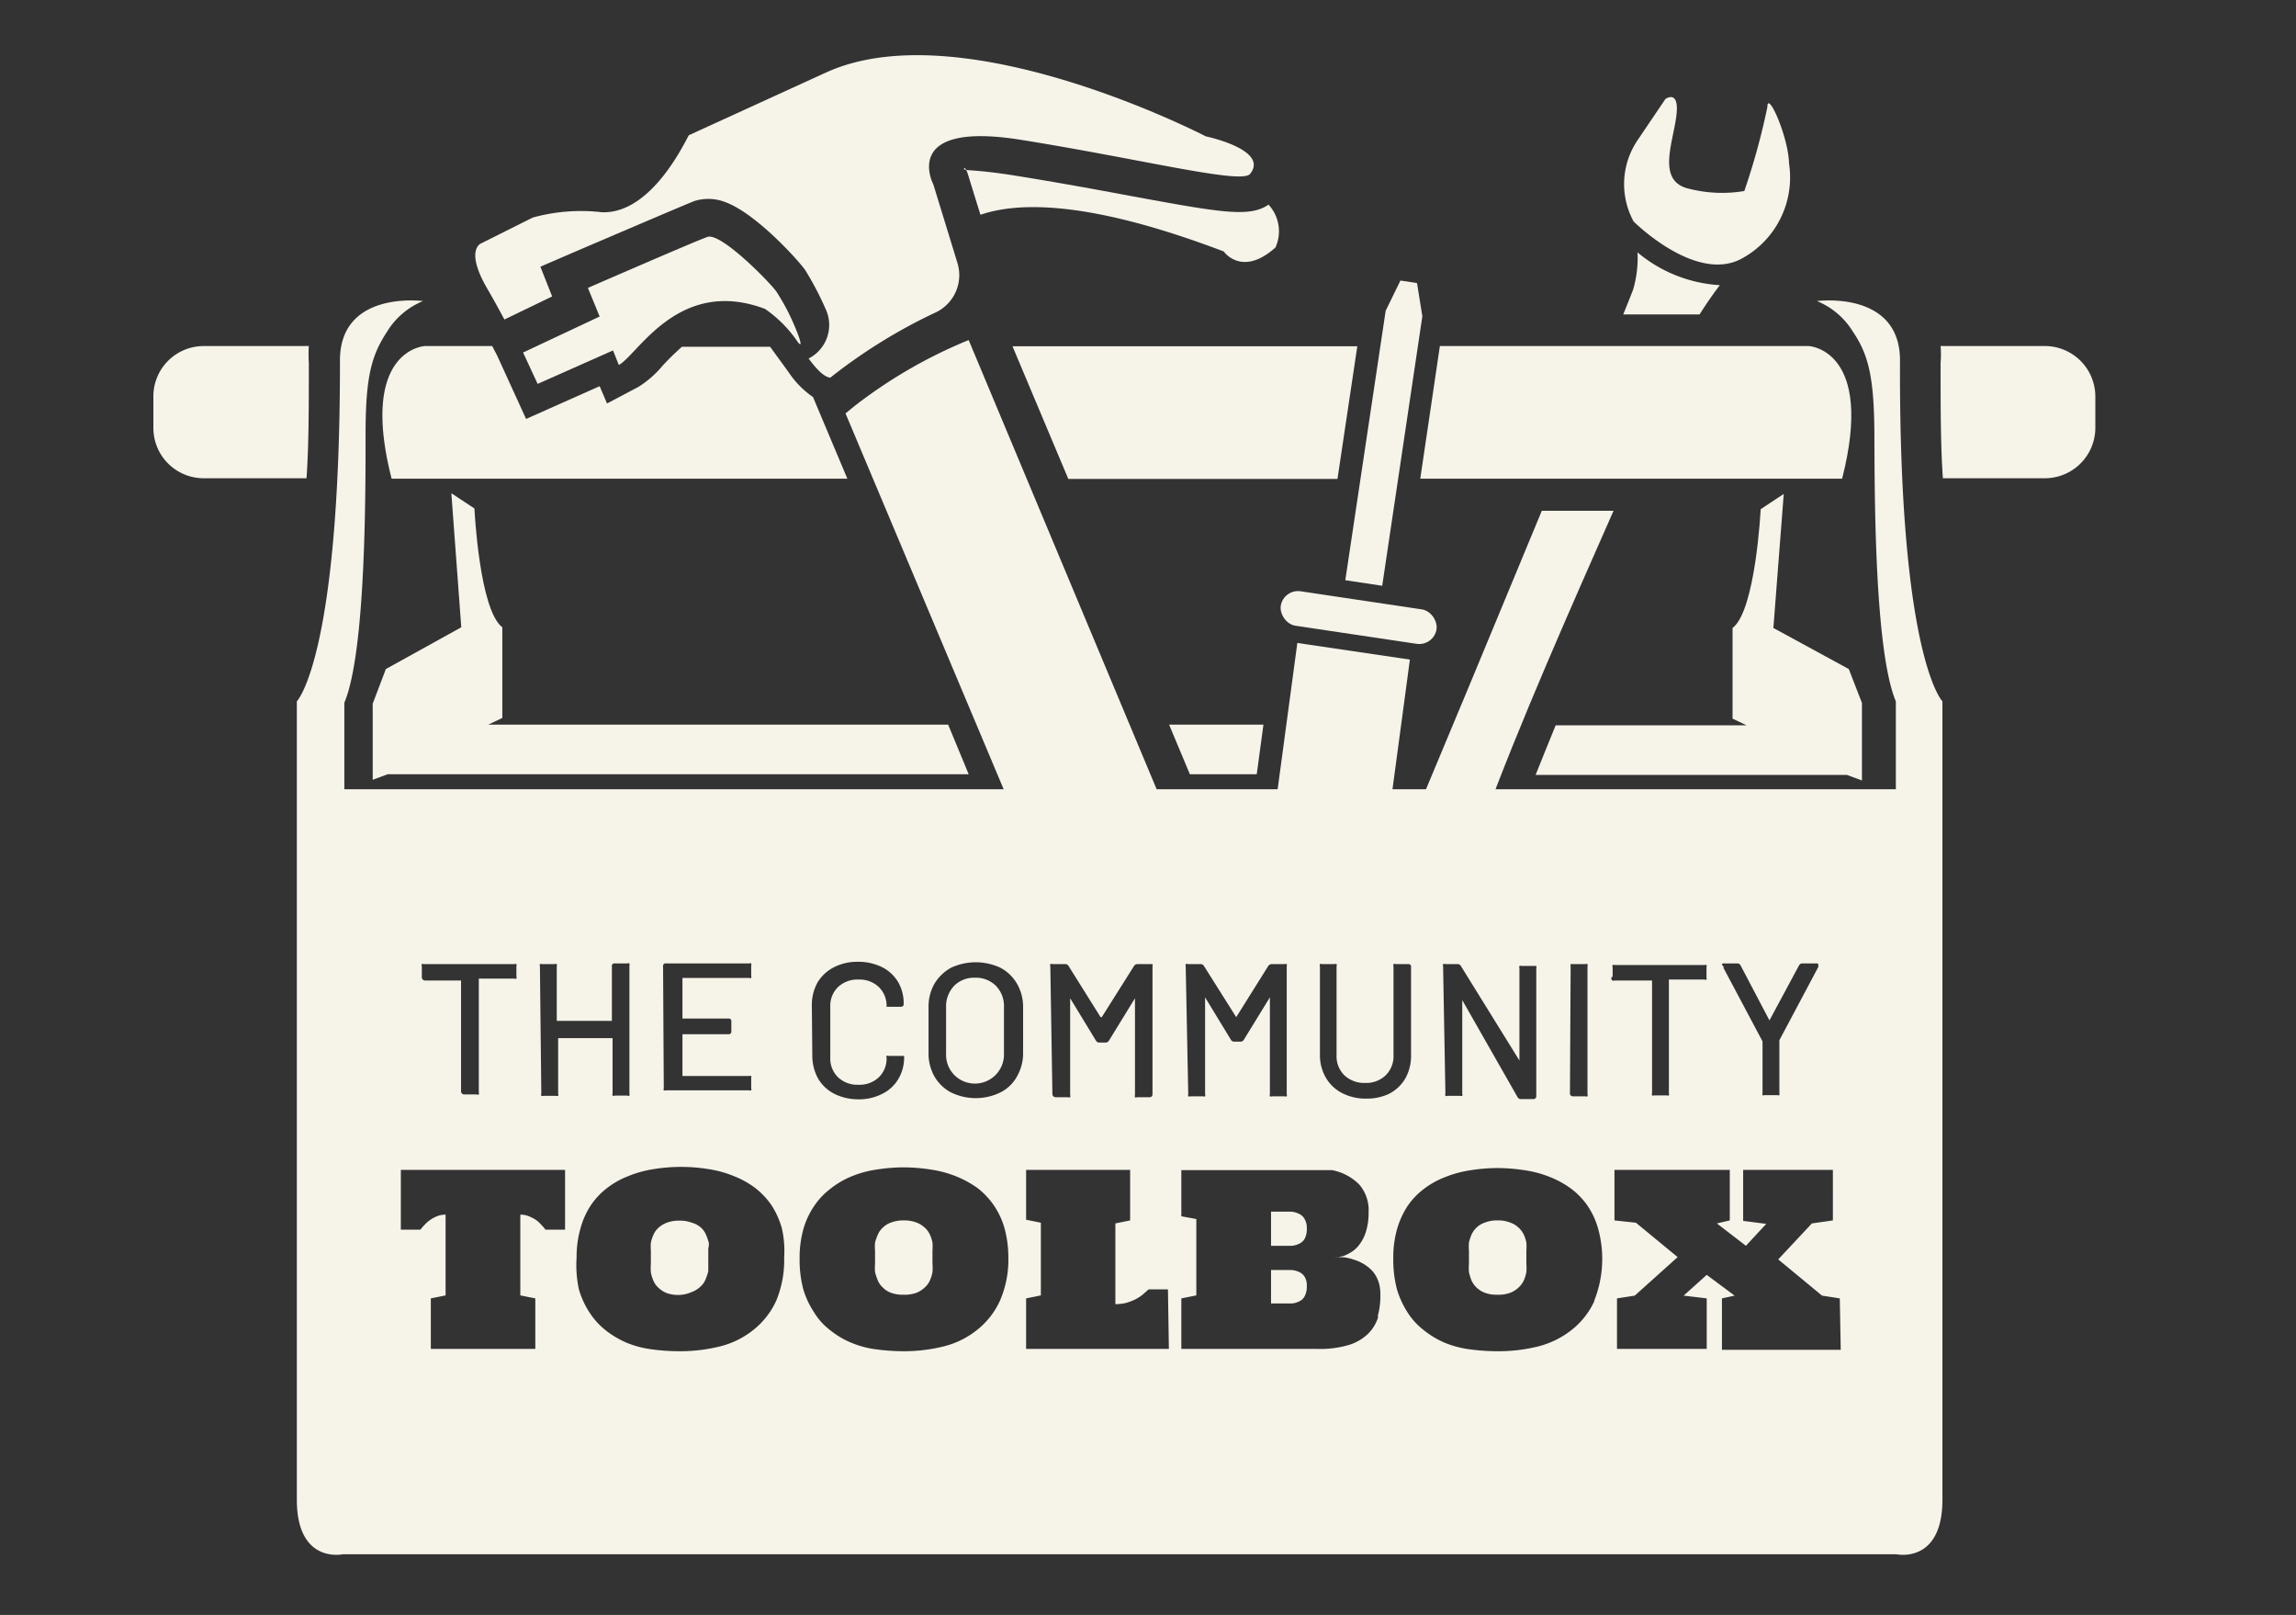 <svg id="Layer_2" data-name="Layer 2" xmlns="http://www.w3.org/2000/svg" viewBox="0 0 99.55 70"><rect x="0" y="0" width="99.55" height="70" fill="#333333" stroke="none"/><defs><style>.cls-1{fill:#f6f3e9;}</style></defs><title>WHITE</title><path class="cls-1" d="M50.79,35.74,42,14.74A21,21,0,0,0,37,17.64l-.34.28,7.5,17.82Z"/><polygon class="cls-1" points="60.17 35.74 61.13 28.59 56.25 27.87 55.19 35.74 60.17 35.74"/><path class="cls-1" d="M64.27,35.74c1.57-4.31,3.94-9.63,5.69-13.6H66.85c-2.1,5.08-4.5,10.84-5.66,13.6Z"/><path class="cls-1" d="M71,6.08l1.21-1.79s.63-.45.47.76-.86,2.84.59,3.14a5.82,5.82,0,0,0,2.36.09,29.88,29.88,0,0,0,1-3.64c0-.75.91,1.27.94,2.45a4,4,0,0,1-2,4.09c-2,1.16-4.74-1.58-4.74-1.58A3.39,3.39,0,0,1,71,6.08Z"/><path class="cls-1" d="M70.38,13.63h3.31c.31-.49.61-.92.88-1.27A6.1,6.1,0,0,1,71,10.94a4.88,4.88,0,0,1-.19,1.61S70.66,12.94,70.38,13.63Z"/><path class="cls-1" d="M88.71,15H84.14a4.29,4.29,0,0,1,0,.73c0,1.93,0,3.59.1,5h4.43a2.19,2.19,0,0,0,2.18-2.18V17.19A2.19,2.19,0,0,0,88.71,15Z"/><path class="cls-1" d="M8.83,15h4.56a5.64,5.64,0,0,0,0,.73c0,1.93,0,3.59-.1,5H8.83a2.18,2.18,0,0,1-2.18-2.18V17.19A2.18,2.18,0,0,1,8.83,15Z"/><path class="cls-1" d="M35.25,17.21l0,0a4,4,0,0,1-1.06-1.08l-.8-1.1H29.57a10.7,10.7,0,0,0-.84.82,4.36,4.36,0,0,1-1.05.92l-1.36.72L26,16.74l-3.19,1.42L21.55,15.4h0l-.21-.4H18.42s-2.87.14-1.44,5.75H36.74Z"/><path class="cls-1" d="M55,8.87c-.82.57-2.08.34-6-.38-1.49-.28-3.19-.59-5-.88s-2.24-.19-2.2-.3.15.19.15.19l.56,1.81c1.75-.6,4.89-.56,10.55,1.59,0,0,.78,1.13,2.24-.17A1.7,1.7,0,0,0,55,8.87Z"/><path class="cls-1" d="M52.28,5.91S41.73.43,35.8,3.15L29.87,5.86C29.76,6,28.3,9.28,26.1,9.2a7.85,7.85,0,0,0-3,.23l-2.24,1.12s-.73.27.29,2c.26.45.5.89.72,1.3l2.07-1-.51-1.29,1.39-.6c.77-.33,4.67-2,5.27-2.24a2,2,0,0,1,1.24,0c1.39.43,3.37,2.66,3.59,3a13.31,13.31,0,0,1,.88,1.68,1.63,1.63,0,0,1-.74,2.14h0c.31.42.65.8.94.83a23.31,23.31,0,0,1,4.51-2.8,1.79,1.79,0,0,0,1-2.18L40.47,8S39,5.22,44.26,6.06,53.82,8,54.2,7.54C55.05,6.49,52.28,5.91,52.28,5.91Z"/><path class="cls-1" d="M33.67,12.65c-.24-.36-2.41-2.59-3-2.38s-5.18,2.21-5.18,2.21L26,13.72l-3.32,1.56.63,1.36,3.27-1.45.25.63c.82-.43,2.59-3.84,6.34-2.43a5.44,5.44,0,0,1,1.41,1.42c.29.39.06-.31-.35-1.17A9.88,9.88,0,0,0,33.67,12.65Z"/><rect class="cls-1" x="55.49" y="26.01" width="6.83" height="1.51" rx="0.76" transform="translate(4.6 -8.4) rotate(8.49)"/><polygon class="cls-1" points="61.44 12.27 60.72 12.16 60.08 13.47 58.33 25.15 59.93 25.39 61.67 13.71 61.44 12.27"/><polygon class="cls-1" points="57.99 20.76 58.85 15.01 57.48 15.01 43.9 15.01 46.32 20.76 57.48 20.76 57.99 20.76"/><path class="cls-1" d="M78.43,15h-16l-.85,5.75H79.87C81.3,15.15,78.43,15,78.43,15Z"/><path class="cls-1" d="M80.16,29l-3.27-1.78.45-5.81-1,.66s-.22,4.4-1.22,5.15v3.93l.61.29H67.45c-.29.72-.59,1.44-.87,2.15h13.5l.65.24V30.47Z"/><path class="cls-1" d="M56.29,52.6a.84.84,0,0,0-.33-.08h-.85V54H56a.85.85,0,0,0,.33-.09.51.51,0,0,0,.24-.22.88.88,0,0,0,.09-.44.74.74,0,0,0-.09-.4A.52.52,0,0,0,56.29,52.6Z"/><path class="cls-1" d="M66.18,53.86a1.5,1.5,0,0,0-.11-.34,1,1,0,0,0-.23-.31,1,1,0,0,0-.37-.22,1.38,1.38,0,0,0-.54-.09,1.42,1.42,0,0,0-.54.09,1,1,0,0,0-.37.22,1,1,0,0,0-.22.31,2.24,2.24,0,0,0-.11.34,2.21,2.21,0,0,0,0,.35c0,.11,0,.21,0,.29s0,.18,0,.29a2.09,2.09,0,0,0,0,.35,2.47,2.47,0,0,0,.11.36,1,1,0,0,0,.22.31,1.06,1.06,0,0,0,.37.23,1.43,1.43,0,0,0,.54.08,1.4,1.4,0,0,0,.54-.08,1.06,1.06,0,0,0,.37-.23,1,1,0,0,0,.23-.31,1.65,1.65,0,0,0,.11-.36,2.09,2.09,0,0,0,0-.35c0-.11,0-.2,0-.29s0-.18,0-.29A2.21,2.21,0,0,0,66.18,53.86Z"/><path class="cls-1" d="M40.43,53.86a1.5,1.5,0,0,0-.11-.34.87.87,0,0,0-.23-.31,1.09,1.09,0,0,0-.36-.22,1.47,1.47,0,0,0-.55-.09,1.45,1.45,0,0,0-.54.09.92.92,0,0,0-.36.22.84.84,0,0,0-.22.31,2.3,2.3,0,0,0-.12.34,2.21,2.21,0,0,0,0,.35c0,.11,0,.21,0,.29s0,.18,0,.29a2.09,2.09,0,0,0,0,.35,2.53,2.53,0,0,0,.12.36.84.84,0,0,0,.22.31.93.93,0,0,0,.36.23,1.46,1.46,0,0,0,.54.08,1.49,1.49,0,0,0,.55-.08,1.11,1.11,0,0,0,.36-.23.87.87,0,0,0,.23-.31,1.65,1.65,0,0,0,.11-.36,2.09,2.09,0,0,0,0-.35c0-.11,0-.2,0-.29s0-.18,0-.29A2.21,2.21,0,0,0,40.43,53.86Z"/><path class="cls-1" d="M56.29,55.12a.84.84,0,0,0-.33-.07h-.85v1.45H56a.85.85,0,0,0,.33-.09.48.48,0,0,0,.24-.23.88.88,0,0,0,.09-.44.7.7,0,0,0-.09-.39A.54.54,0,0,0,56.29,55.12Z"/><path class="cls-1" d="M82.38,15.7c.06-3.14-3.6-2.65-3.6-2.65a3.29,3.29,0,0,1,1.56,1.33c.68,1,.92,2,.93,4.47s0,9.35.93,11.55l0,3.81H14.93l0-3.75c.93-2.2.92-9.09.92-11.61s.25-3.43.93-4.47a3.29,3.29,0,0,1,1.56-1.33s-3.66-.49-3.6,2.65c0,12.81-1.87,14.7-1.87,14.7V65c0,2.81,2,2.37,2,2.37H82.22s2,.44,2-2.37V30.4S82.34,28.51,82.38,15.7ZM74.73,41.76h.59a.16.16,0,0,1,.15.09l1.25,2.38s0,0,0,0L78,41.85a.16.16,0,0,1,.15-.09h.6c.06,0,.09,0,.09.08v.07l-1.69,3.18,0,0v2.29a.16.16,0,0,1,0,.09.12.12,0,0,1-.09,0h-.55a.12.12,0,0,1-.09,0,.16.16,0,0,1,0-.09V45.14l0,0-1.69-3.18,0-.06C74.62,41.79,74.66,41.76,74.73,41.76Zm-6.63.13a.17.17,0,0,1,0-.1l.09,0h.55a.12.12,0,0,1,.09,0,.17.17,0,0,1,0,.1v5.54a.12.12,0,0,1,0,.09.1.1,0,0,1-.09,0h-.55a.12.12,0,0,1-.12-.13Zm-5.53,0a.17.17,0,0,1,0-.1.12.12,0,0,1,.09,0h.53a.16.16,0,0,1,.15.08l2.54,4.1s0,0,0,0,0,0,0,0v-4a.17.17,0,0,1,0-.1.12.12,0,0,1,.09,0h.55l.09,0a.17.17,0,0,1,0,.1v5.54a.12.12,0,0,1-.12.13h-.54a.16.16,0,0,1-.15-.08L63.4,43.35s0,0,0,0,0,0,0,0v4.06a.12.12,0,0,1,0,.09.1.1,0,0,1-.09,0h-.55a.1.1,0,0,1-.09,0,.12.12,0,0,1,0-.09Zm-11.16,0a.17.17,0,0,1,0-.1.12.12,0,0,1,.09,0h.56a.16.16,0,0,1,.14.08l1.4,2.22s0,0,0,0l1.39-2.22a.19.19,0,0,1,.15-.08h.56a.12.12,0,0,1,.09,0,.17.17,0,0,1,0,.1v5.54a.12.12,0,0,1,0,.09.1.1,0,0,1-.09,0h-.55a.1.1,0,0,1-.09,0,.12.12,0,0,1,0-.09v-4.2s0,0,0,0,0,0,0,0l-1.13,1.84a.16.16,0,0,1-.15.08h-.26a.16.16,0,0,1-.15-.08l-1.12-1.84s0,0,0,0,0,0,0,0v4.2a.12.12,0,0,1,0,.09.1.1,0,0,1-.09,0h-.55a.1.1,0,0,1-.09,0,.12.12,0,0,1,0-.09Zm-5.87,0a.13.13,0,0,1,0-.1.12.12,0,0,1,.09,0h.55a.16.16,0,0,1,.15.08l1.39,2.22s0,0,.05,0l1.4-2.22a.18.18,0,0,1,.15-.08h.56l.09,0a.17.17,0,0,1,0,.1v5.54a.12.12,0,0,1-.12.13h-.55a.1.1,0,0,1-.09,0,.12.12,0,0,1,0-.09v-4.2s0,0,0,0,0,0,0,0l-1.13,1.84a.16.16,0,0,1-.15.08h-.26a.16.16,0,0,1-.15-.08l-1.12-1.84s0,0,0,0,0,0,0,0v4.2a.12.12,0,0,1,0,.09.13.13,0,0,1-.1,0h-.54a.14.14,0,0,1-.13-.13ZM35.2,43.58a2,2,0,0,1,.25-1,1.77,1.77,0,0,1,.72-.66,2.2,2.2,0,0,1,1-.23,2.32,2.32,0,0,1,1.05.22,1.7,1.7,0,0,1,.71.64,1.82,1.82,0,0,1,.25,1s0,.08-.12.09l-.55,0h0l-.07,0,0,0v0a1.13,1.13,0,0,0-.33-.85,1.21,1.21,0,0,0-.89-.33,1.22,1.22,0,0,0-.89.33,1.13,1.13,0,0,0-.33.85v2.2a1.13,1.13,0,0,0,.33.85,1.22,1.22,0,0,0,.89.33,1.21,1.21,0,0,0,.89-.33,1.13,1.13,0,0,0,.33-.85.08.08,0,0,1,0-.07.09.09,0,0,1,.09,0l.55,0c.08,0,.12,0,.12,0v0a1.81,1.81,0,0,1-.25,1,1.66,1.66,0,0,1-.71.65,2.2,2.2,0,0,1-1.05.23,2.32,2.32,0,0,1-1-.23,1.73,1.73,0,0,1-.72-.67,2.06,2.06,0,0,1-.25-1Zm-6.45-1.69a.11.11,0,0,1,.13-.13h3.6a.12.12,0,0,1,.09,0,.17.17,0,0,1,0,.1v.43a.17.17,0,0,1,0,.1.12.12,0,0,1-.09,0H29.59s0,0,0,0v1.76s0,0,0,0h2a.11.11,0,0,1,.12.12v.44a.11.11,0,0,1-.12.12h-2a0,0,0,0,0,0,0v1.81s0,0,0,0h2.89a.12.12,0,0,1,.09,0,.16.16,0,0,1,0,.09v.44a.12.12,0,0,1,0,.09.1.1,0,0,1-.09,0h-3.6a.13.13,0,0,1-.1,0,.12.12,0,0,1,0-.09Zm-5.34,0a.17.17,0,0,1,0-.1.14.14,0,0,1,.09,0h.55a.12.12,0,0,1,.09,0,.17.17,0,0,1,0,.1v2.36a0,0,0,0,0,.05,0h2.34s0,0,0,0V41.89a.11.11,0,0,1,.13-.13h.54a.12.12,0,0,1,.09,0,.18.18,0,0,1,0,.1v5.54a.13.13,0,0,1,0,.09.1.1,0,0,1-.09,0h-.54a.13.13,0,0,1-.1,0,.12.12,0,0,1,0-.09V45a0,0,0,0,0,0,0H24.25a0,0,0,0,0-.05,0v2.41a.12.12,0,0,1,0,.09.1.1,0,0,1-.09,0h-.55a.11.11,0,0,1-.09,0,.12.12,0,0,1,0-.09Zm-5.12,0a.13.13,0,0,1,0-.1.12.12,0,0,1,.09,0H22.3a.12.12,0,0,1,.09,0,.17.17,0,0,1,0,.1v.44a.12.12,0,0,1,0,.09.1.1,0,0,1-.09,0H20.76s0,0,0,0v4.93a.12.12,0,0,1,0,.09.13.13,0,0,1-.1,0h-.54a.14.14,0,0,1-.13-.13V42.5s0,0,0,0H18.42a.14.14,0,0,1-.13-.13ZM24.5,53.3h-.85a2.05,2.05,0,0,0-.2-.23,1.21,1.21,0,0,0-.24-.21,2.1,2.1,0,0,0-.3-.15,1,1,0,0,0-.35-.06v3.5l.65.13v2.19H18.68V56.28l.64-.13v-3.5a1,1,0,0,0-.35.06,1.59,1.59,0,0,0-.29.15,1.27,1.27,0,0,0-.25.21,2.05,2.05,0,0,0-.2.23h-.85V50.71H24.5Zm9.16,3.07a3.42,3.42,0,0,1-1,1.28,3.74,3.74,0,0,1-1.44.71,7.13,7.13,0,0,1-1.76.21,9.14,9.14,0,0,1-1.19-.08,4.29,4.29,0,0,1-1.08-.28,4,4,0,0,1-.92-.54,3.14,3.14,0,0,1-.71-.78,3.71,3.71,0,0,1-.46-1A5,5,0,0,1,25,54.5a4.52,4.52,0,0,1,.17-1.26,3.45,3.45,0,0,1,.45-1,3.16,3.16,0,0,1,.71-.75,3.68,3.68,0,0,1,.91-.51,4.79,4.79,0,0,1,1.08-.3,7.37,7.37,0,0,1,2.42,0,4.64,4.64,0,0,1,1.08.3,3.89,3.89,0,0,1,.92.51,3.38,3.38,0,0,1,.71.75,3.66,3.66,0,0,1,.45,1A4.41,4.41,0,0,1,34,54.5,4.59,4.59,0,0,1,33.66,56.37Zm9.7,0a3.4,3.4,0,0,1-1,1.28,3.74,3.74,0,0,1-1.44.71,7.16,7.16,0,0,1-1.77.21A9.14,9.14,0,0,1,38,58.49a4.11,4.11,0,0,1-1.07-.28,3.65,3.65,0,0,1-.92-.54,2.79,2.79,0,0,1-.71-.78,3.73,3.73,0,0,1-.47-1,5,5,0,0,1-.16-1.34,4.53,4.53,0,0,1,.16-1.26,3.46,3.46,0,0,1,.46-1,3.12,3.12,0,0,1,.7-.75A3.74,3.74,0,0,1,36.9,51a4.51,4.51,0,0,1,1.08-.3,7.67,7.67,0,0,1,1.2-.1,7.9,7.9,0,0,1,1.21.1,4.73,4.73,0,0,1,1.09.3,4.33,4.33,0,0,1,.92.51,3.34,3.34,0,0,1,.7.75,3.4,3.4,0,0,1,.46,1,4.8,4.8,0,0,1,.16,1.25A4.42,4.42,0,0,1,43.36,56.37Zm1-10.72a2,2,0,0,1-.26,1,1.68,1.68,0,0,1-.72.7,2.44,2.44,0,0,1-2.15,0,1.79,1.79,0,0,1-.72-.7,2,2,0,0,1-.25-1v-2a2,2,0,0,1,.25-1,1.93,1.93,0,0,1,.72-.7,2.53,2.53,0,0,1,2.15,0,1.8,1.8,0,0,1,.72.7,2,2,0,0,1,.26,1Zm6.32,12.82H44.49V56.28l.64-.13V53l-.64-.13V50.71H49V52.9l-.64.13v3.5a2.14,2.14,0,0,0,.45-.05,2.74,2.74,0,0,0,.4-.15,1.85,1.85,0,0,0,.33-.21l.26-.23h.84Zm9.08-1.4a1.74,1.74,0,0,1-.44.74,2.08,2.08,0,0,1-.84.49,4.38,4.38,0,0,1-1.36.17H51.22V56.28l.65-.13V52.84l-.65-.12v-2h6.53a2.25,2.25,0,0,1,1.19.63,1.7,1.7,0,0,1,.4,1.19,2.83,2.83,0,0,1-.11.83,1.76,1.76,0,0,1-.27.55,1.25,1.25,0,0,1-.35.34,2,2,0,0,1-.35.18l-.28.06h-.12a3.34,3.34,0,0,1,.43,0,2.18,2.18,0,0,1,.44.11,1.86,1.86,0,0,1,.43.2,1.69,1.69,0,0,1,.36.3,1.44,1.44,0,0,1,.24.42,1.7,1.7,0,0,1,.09.57A3.31,3.31,0,0,1,59.73,57.07Zm-.49-9.45a2.24,2.24,0,0,1-1.06-.23,1.73,1.73,0,0,1-.72-.67,1.93,1.93,0,0,1-.26-1V41.89a.13.13,0,0,1,0-.1.12.12,0,0,1,.09,0h.54a.12.12,0,0,1,.09,0,.13.13,0,0,1,0,.1v3.85a1.16,1.16,0,0,0,.34.87,1.25,1.25,0,0,0,.9.33,1.21,1.21,0,0,0,.89-.33,1.16,1.16,0,0,0,.34-.87V41.89a.13.13,0,0,1,0-.1.12.12,0,0,1,.09,0h.54a.11.11,0,0,1,.13.13v3.83a2,2,0,0,1-.25,1,1.73,1.73,0,0,1-.72.67A2.24,2.24,0,0,1,59.24,47.62Zm9.87,8.75a3.4,3.4,0,0,1-1,1.28,3.89,3.89,0,0,1-1.44.71,7.16,7.16,0,0,1-1.77.21,9.14,9.14,0,0,1-1.19-.08,4.29,4.29,0,0,1-1.08-.28,3.77,3.77,0,0,1-.91-.54,3,3,0,0,1-.72-.78,4,4,0,0,1-.46-1,5,5,0,0,1-.16-1.34,4.53,4.53,0,0,1,.16-1.26,3.74,3.74,0,0,1,.45-1,3.16,3.16,0,0,1,.71-.75,3.68,3.68,0,0,1,.91-.51,4.73,4.73,0,0,1,1.09-.3,7.67,7.67,0,0,1,1.2-.1,7.9,7.9,0,0,1,1.21.1,4.73,4.73,0,0,1,1.09.3,4,4,0,0,1,.91.51,3.16,3.16,0,0,1,.71.75,3.39,3.39,0,0,1,.45,1,4.89,4.89,0,0,1-.19,3.12Zm.78-14v-.44a.17.17,0,0,1,0-.1.12.12,0,0,1,.09,0H73.9a.14.14,0,0,1,.09,0,.17.17,0,0,1,0,.1v.44a.12.12,0,0,1,0,.09.11.11,0,0,1-.09,0H72.36s0,0,0,0v4.93a.12.12,0,0,1,0,.09.1.1,0,0,1-.09,0h-.55a.11.11,0,0,1-.09,0,.12.12,0,0,1,0-.09V42.5s0,0,0,0H70a.1.1,0,0,1-.09,0A.12.12,0,0,1,69.89,42.33Zm9.89,16.14H74.66V56.28l.55-.12L74,55.26l-1,.9,1,.12v2.19H70.11V56.28l.77-.12,1.86-1.67L70.93,53,70,52.9V50.71H75V52.9l-.56.13L75.7,54l.88-.95-1-.13V50.71h3.89V52.9l-.91.13L77.1,54.59,79,56.16l.77.12Z"/><path class="cls-1" d="M42.27,42.38a1.22,1.22,0,0,0-.9.35,1.3,1.3,0,0,0-.35.94v2a1.25,1.25,0,0,0,.35.92,1.26,1.26,0,0,0,2.16-.92v-2a1.26,1.26,0,0,0-.35-.94A1.23,1.23,0,0,0,42.27,42.38Z"/><path class="cls-1" d="M30.73,53.86a2.3,2.3,0,0,0-.12-.34.84.84,0,0,0-.22-.31A1,1,0,0,0,30,53a1.45,1.45,0,0,0-.54-.09,1.47,1.47,0,0,0-.55.09,1.09,1.09,0,0,0-.36.22.84.84,0,0,0-.22.31,1.5,1.5,0,0,0-.11.34,2.27,2.27,0,0,0,0,.35v.58a2.11,2.11,0,0,0,0,.35,1.65,1.65,0,0,0,.11.36.84.84,0,0,0,.22.31,1.11,1.11,0,0,0,.36.23,1.49,1.49,0,0,0,.55.08A1.46,1.46,0,0,0,30,56a1.06,1.06,0,0,0,.37-.23.84.84,0,0,0,.22-.31,2.53,2.53,0,0,0,.12-.36c0-.12,0-.23,0-.35s0-.2,0-.29,0-.18,0-.29S30.75,54,30.73,53.86Z"/><polygon class="cls-1" points="51.59 33.56 54.49 33.56 54.78 31.41 50.69 31.41 51.59 33.56"/><path class="cls-1" d="M41.11,31.41H21.17l.61-.29V27.19c-1-.75-1.21-5.15-1.21-5.15l-1-.66L20,27.19,16.73,29l-.57,1.5V33.8l.65-.24H42Z"/></svg>